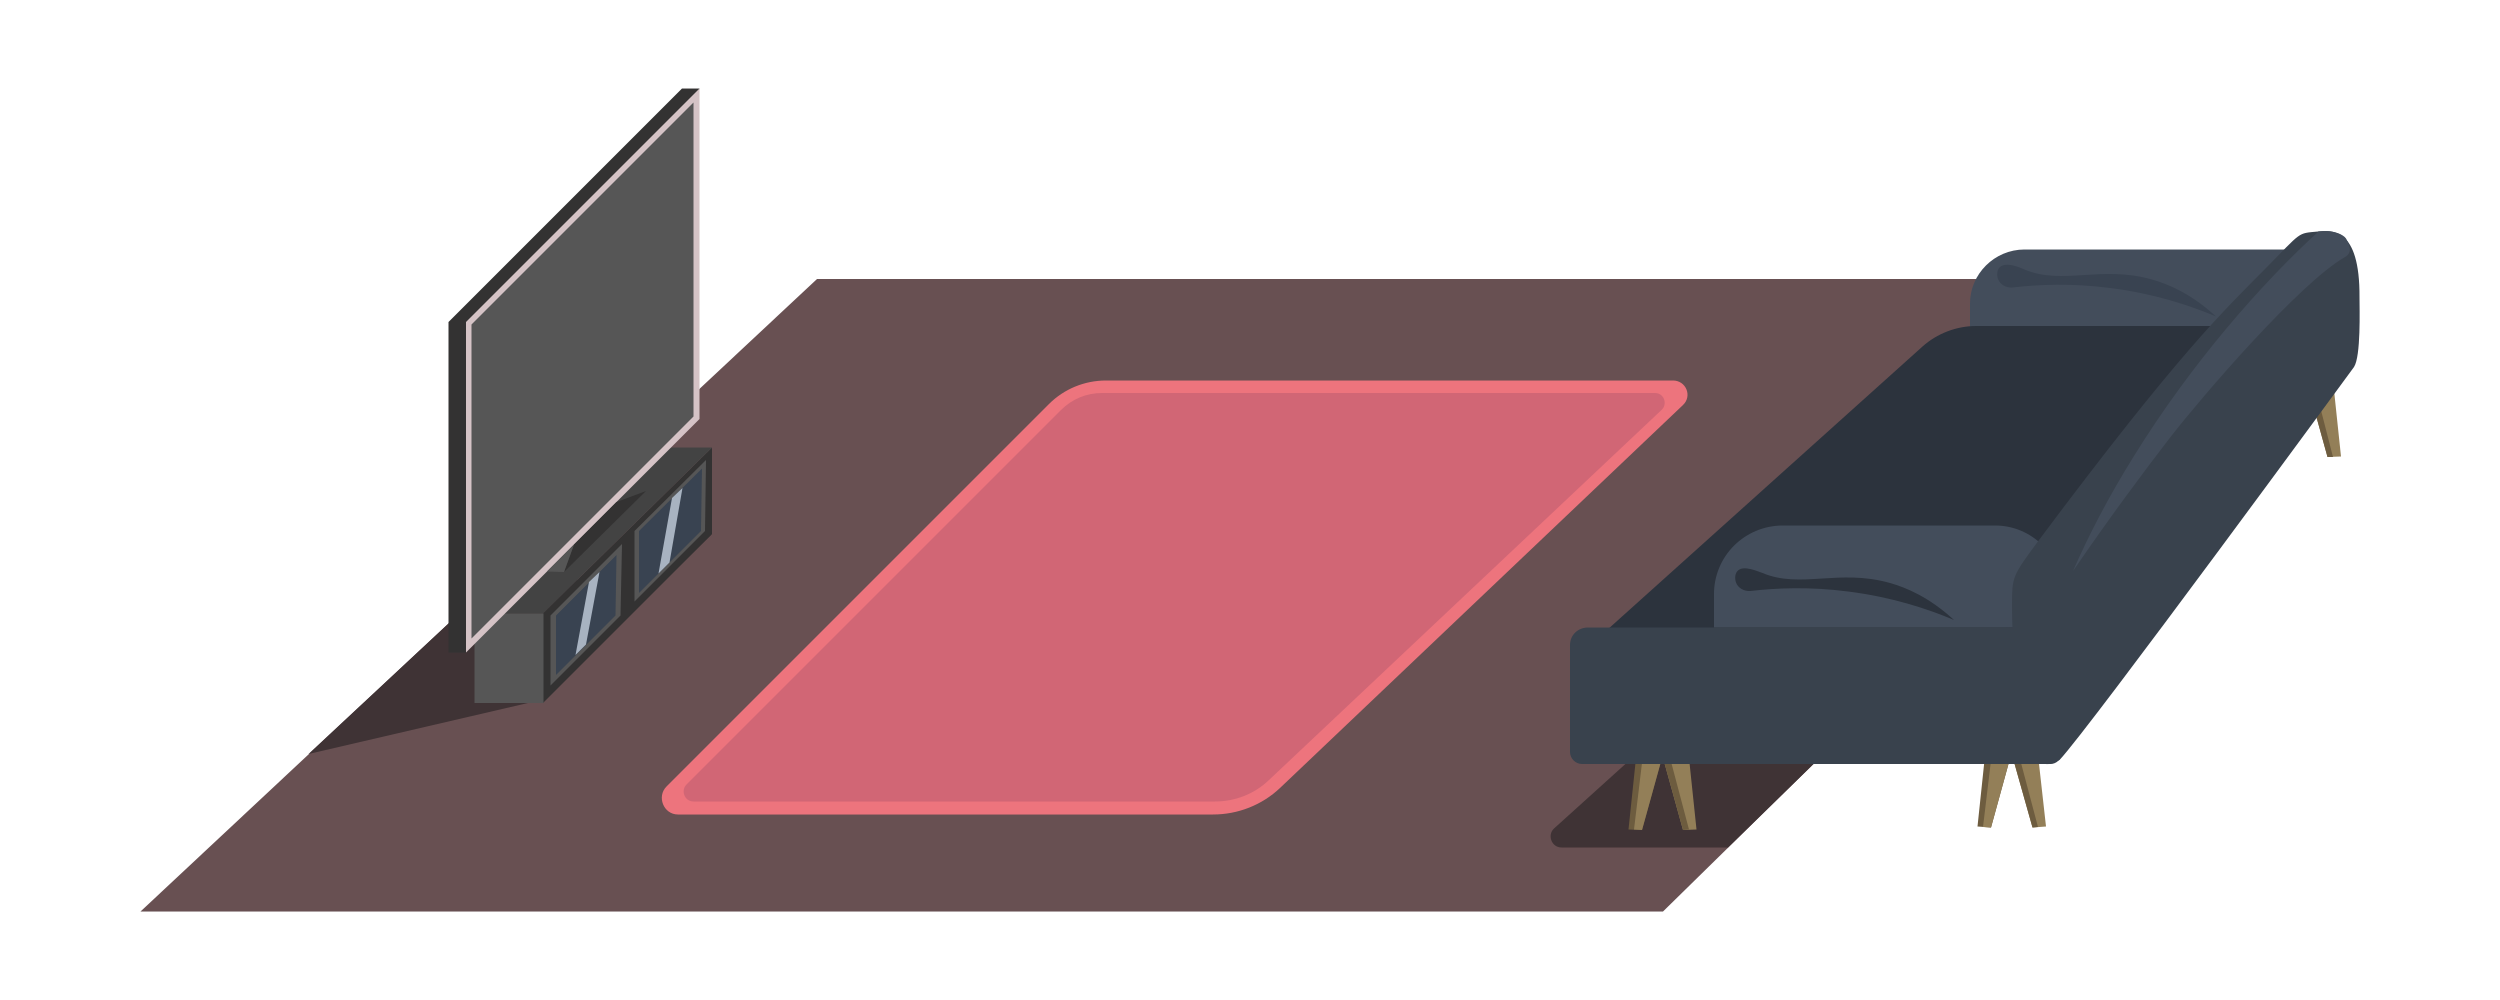 <?xml version="1.0" encoding="utf-8"?>
<!-- Generator: Adobe Illustrator 22.1.0, SVG Export Plug-In . SVG Version: 6.00 Build 0)  -->
<svg version="1.1" id="Layer_1" xmlns="http://www.w3.org/2000/svg" xmlns:xlink="http://www.w3.org/1999/xlink" x="0px" y="0px"
	 viewBox="0 0 500 200" style="enable-background:new 0 0 500 200;" xml:space="preserve">
<style type="text/css">
	.st0{fill:#685052;}
	.st1{fill:#3F3335;}
	.st2{fill:#ED747D;}
	.st3{fill:#D16675;}
	.st4{fill:#333232;}
	.st5{fill:#434343;}
	.st6{fill:#565656;}
	.st7{fill:#394351;}
	.st8{fill:#A8B3C1;}
	.st9{fill:#D5C3C6;}
	.st10{fill:#434D5B;}
	.st11{fill:#2C333D;}
	.st12{fill:#937F58;}
	.st13{fill:#6D5C3F;}
	.st14{fill:#39424D;}
</style>
<polygon class="st0" points="461.6,55.8 163.4,55.8 28.1,182.3 332.6,182.3 "/>
<polygon class="st1" points="108.6,139.9 61.7,150.8 89.7,124.7 142.4,106.8 "/>
<path class="st1" d="M345.6,169.5h-33.3c-2,0-2.9-2.5-1.5-3.8l23.8-21.5l48.3-11.1L345.6,169.5z"/>
<path class="st2" d="M334.6,76.1H221.2c-4.3,0-8.4,1.7-11.4,4.7l-76.5,76.5c-2,2-0.6,5.6,2.3,5.6h107c5,0,9.8-1.9,13.4-5.3L336.6,81
	C338.5,79.2,337.2,76.1,334.6,76.1z"/>
<path class="st3" d="M331,78.6H220.4c-3.1,0-6,1.2-8.2,3.4l-74.9,74.9c-1.2,1.2-0.4,3.4,1.4,3.4h104.3c4,0,7.9-1.5,10.8-4.3
	L332.3,82C333.6,80.8,332.8,78.6,331,78.6z"/>
<g>
	<g>
		<polygon class="st4" points="142.4,89.5 108.6,122.7 108.6,140.6 142.4,106.8 		"/>
		<polygon class="st5" points="94.9,122.7 129.1,89.5 142.4,89.5 108.6,122.7 		"/>
		<polygon class="st6" points="141,106.2 141.2,92 126.9,106.2 126.9,120.3 		"/>
		<polygon class="st7" points="140.2,106.2 140.4,93.7 127.8,106.2 127.8,118.6 		"/>
		<polygon class="st6" points="124.1,123.1 124.4,108.8 110.1,123.1 110.1,137.1 		"/>
		<polygon class="st7" points="123.1,123.1 123.3,111 111.2,123.1 111.2,135 		"/>
		<rect x="94.9" y="122.7" class="st6" width="13.8" height="17.9"/>
		<polygon class="st8" points="117.2,128.9 115.1,131 117.8,116.4 119.9,114.4 		"/>
		<polygon class="st8" points="133.9,112.5 131.7,114.7 134.4,99.6 136.5,97.6 		"/>
	</g>
	<g>
		<polygon class="st4" points="136.4,17.7 89.7,64.4 89.7,130.5 93.2,130.5 139.9,17.7 		"/>
		<polygon class="st9" points="139.9,17.7 93.2,64.4 93.2,130.5 139.9,83.8 		"/>
		<polygon class="st6" points="138.7,20.5 105.8,53.4 94.3,64.9 94.3,127.7 138.7,83.3 		"/>
	</g>
	<polygon class="st4" points="123.3,100.4 114.8,108.9 112.8,114.4 129.2,98.2 	"/>
	<polygon class="st6" points="114.8,108.9 109.4,114.3 109.4,114.3 112.8,114.4 	"/>
</g>
<g>
	<path class="st10" d="M404.9,49.9h55c2.1,0,3.7,1.7,3.7,3.7v14.4c0,1.2-1,2.2-2.2,2.2h-65c-1.3,0-2.4-1.1-2.4-2.4v-7.1
		C394,54.8,398.9,49.9,404.9,49.9z"/>
	<path class="st11" d="M448.9,65.2l-46.2,63.1l-82.3-1.4l64.1-57.6c2.9-2.6,6.8-4.1,10.7-4.1H448.9z"/>
	<g>
		<polygon class="st12" points="407.4,149.2 402.3,150.6 406.5,165.5 409.2,165.3 		"/>
		<polygon class="st13" points="403.6,150.3 402.3,150.6 406.5,165.5 407.6,165.4 		"/>
		<polygon class="st13" points="397.2,149.2 402.3,150.6 398.2,165.5 395.5,165.3 		"/>
		<polygon class="st12" points="398.5,149.6 402.3,150.6 398.2,165.5 396.6,165.4 		"/>
	</g>
	<g>
		<polygon class="st12" points="466.5,75.2 461.4,76.6 465.5,91.4 468.2,91.3 		"/>
		<polygon class="st13" points="462.7,76.2 461.4,76.6 465.5,91.4 466.6,91.4 		"/>
		<polygon class="st13" points="456.3,75.2 461.4,76.6 457.3,91.4 454.6,91.3 		"/>
		<polygon class="st12" points="457.5,75.5 461.4,76.6 457.3,91.4 455.7,91.4 		"/>
	</g>
	<g>
		<polygon class="st12" points="337.6,149.7 332.5,151.2 336.6,166 339.3,165.9 		"/>
		<polygon class="st13" points="333.8,150.8 332.5,151.2 336.6,166 337.8,165.9 		"/>
		<polygon class="st13" points="327.4,149.7 332.5,151.2 328.4,166 325.7,165.9 		"/>
		<polygon class="st12" points="328.7,150.1 332.5,151.2 328.4,166 326.8,165.9 		"/>
	</g>
	<path class="st10" d="M356.6,105.1H399c7.4,0,13.4,6,13.4,13.4v4.8c0,1.2-1,2.2-2.2,2.2h-67.4V119
		C342.7,111.3,348.9,105.1,356.6,105.1z"/>
	<path class="st14" d="M411.9,152c5.8-6.1,58.9-78.6,58.9-78.6c1.4-2.2,1.1-11.5,1.1-13.9c0.1-14.3-5.7-13.4-8.3-13.2
		c-4.2,0.4-3.1-0.1-10.5,7.4c-8.1,8.2-16.9,16.3-45.3,54.3c-5.4,7.3-5.4,7.3-5.4,13.2c0,13.9,2.6,21.7,2.6,21.7
		C411.2,143.6,404.2,156.1,411.9,152z"/>
	<path class="st14" d="M317.6,125.5h83.5c6.2,0,11.2,5,11.2,11.2v13.9c0,1.2-1,2.2-2.2,2.2h-93.7c-1.3,0-2.4-1.1-2.4-2.4V129
		C314,127,315.6,125.5,317.6,125.5z"/>
	<path class="st10" d="M463.7,46.3c-11.2,10.2-25.4,26.3-36.9,44.9c-5,8-9,15.7-12.2,23c7.4-10.8,14.1-19.8,19.5-26.8
		c6.3-8.1,25.8-30.8,34.9-36c1.8-1,0.6-2.9,0.2-3.7C468.7,46.9,466.5,45.9,463.7,46.3z"/>
	<path class="st11" d="M352.5,114.6c7.6,3.2,15.3-0.9,25.5,2c3.2,0.9,7.8,2.8,12.8,7.4c-5.2-2.2-12.4-4.6-21.2-5.7
		c-7.7-1-14.4-0.7-19.5-0.1c-1.3,0.1-2.5-0.6-2.9-1.7c-0.3-0.8-0.2-1.9,0.4-2.4C348.8,113,351.6,114.3,352.5,114.6z"/>
	<path class="st7" d="M404.9,53.9c7.6,3.2,15.3-0.9,25.5,2c3.2,0.9,7.8,2.8,12.8,7.4c-5.2-2.2-12.4-4.6-21.2-5.7
		c-7.7-1-14.4-0.7-19.5-0.1c-1.3,0.1-2.5-0.6-2.9-1.7c-0.3-0.8-0.2-1.9,0.4-2.4C401.3,52.3,404,53.5,404.9,53.9z"/>
</g>
</svg>
